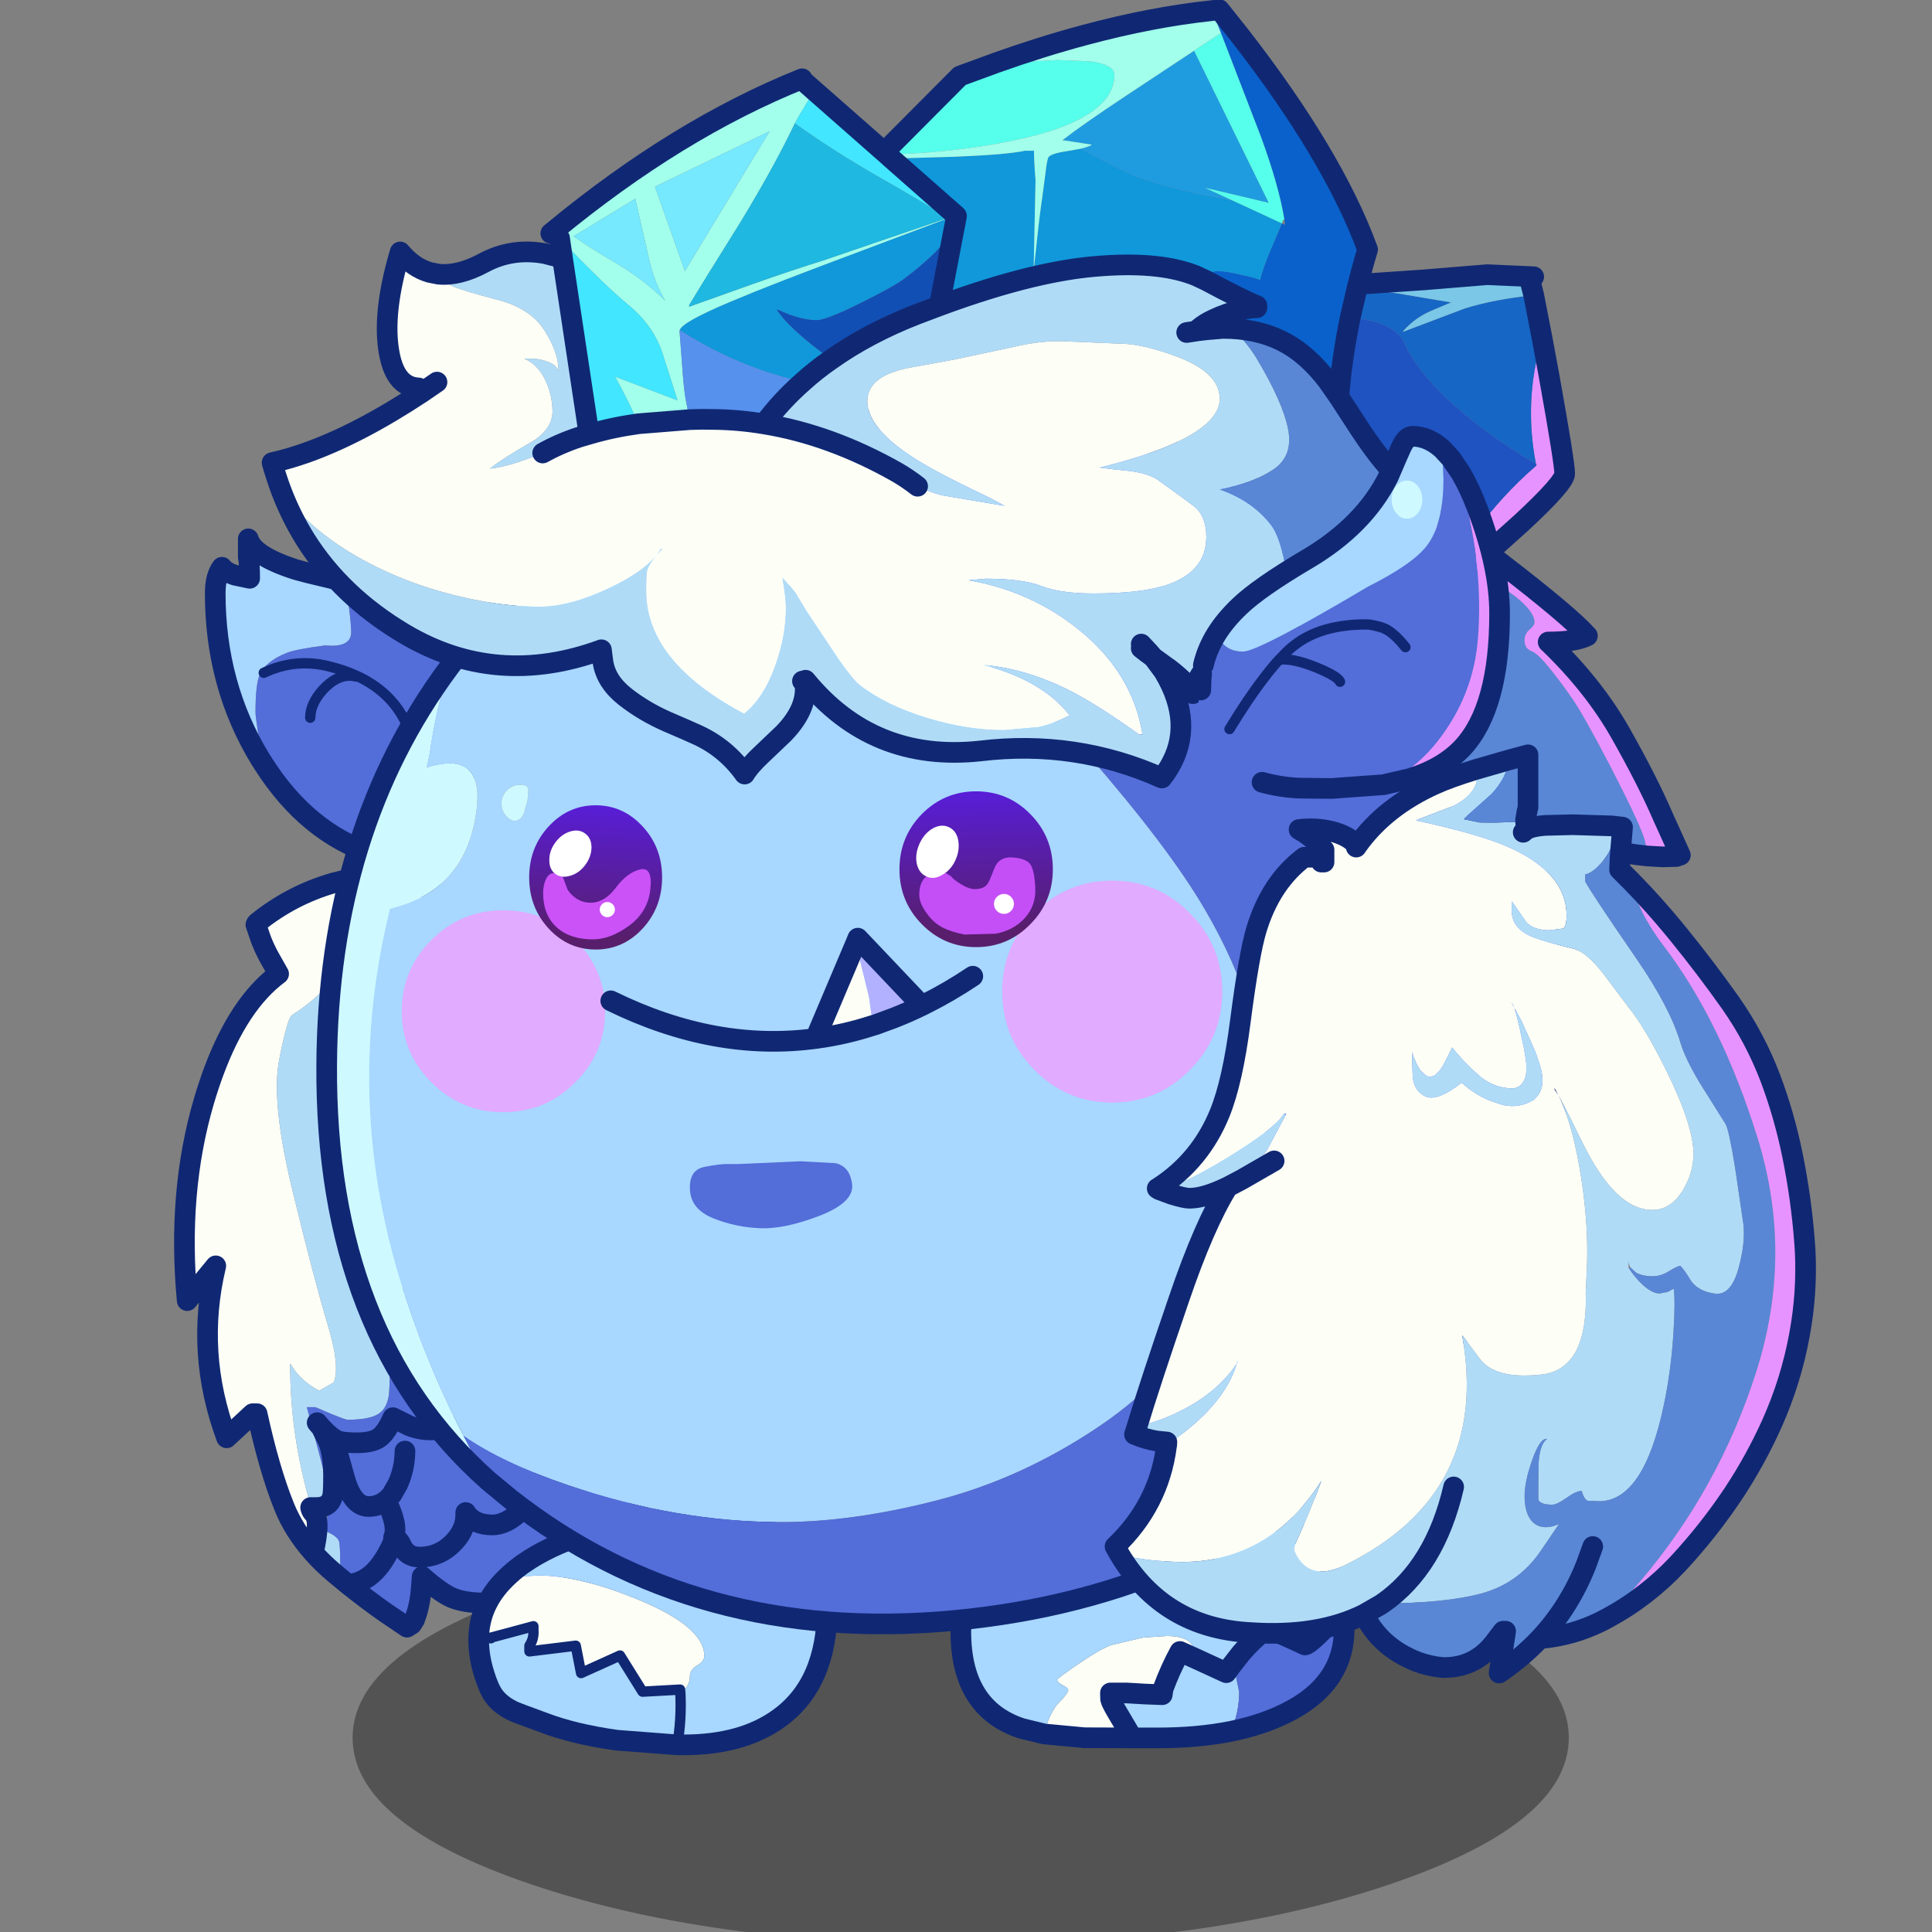 <svg xmlns:ffdec="https://www.free-decompiler.com/flash" xmlns:xlink="http://www.w3.org/1999/xlink" ffdec:objectType="frame" height="90" width="90" xmlns="http://www.w3.org/2000/svg"><rect width="100%" height="100%" fill="#808080" stroke="none"/><use ffdec:characterId="23" height="559.4" transform="matrix(.162 0 0 .162 1.586 -.024)" width="566.7" xlink:href="#a"/><defs><use ffdec:characterId="1" height="34.45" width="101.4" xlink:href="#b" id="l"/><use ffdec:characterId="3" height="226.05" width="139.55" xlink:href="#c" id="m"/><use ffdec:characterId="5" height="72.05" width="107.25" xlink:href="#d" id="n"/><use ffdec:characterId="7" height="76.6" width="117.35" xlink:href="#e" id="o"/><use ffdec:characterId="9" height="97.8" width="109.85" xlink:href="#f" id="p"/><use ffdec:characterId="11" height="357.25" width="366.9" xlink:href="#g" id="q"/><use ffdec:characterId="13" height="252.05" width="415.05" xlink:href="#h" id="r"/><use ffdec:characterId="15" height="108.3" width="92.8" xlink:href="#i" id="s"/><use ffdec:characterId="17" height="126.9" width="238.3" xlink:href="#j" id="t"/><use ffdec:characterId="21" height="272.7" width="206.6" xlink:href="#k" id="u"/><g id="a" transform="translate(-9.8 .15)"><use ffdec:characterId="2" height="34.45" transform="translate(101.4 440.35) scale(3.449)" width="101.4" xlink:href="#l"/><use ffdec:characterId="4" height="226.05" transform="matrix(.99 0 0 .99 50.08 247.08)" width="139.55" xlink:href="#m"/><use ffdec:characterId="6" height="72.05" transform="matrix(.99 0 0 .99 134.68 433.38)" width="107.25" xlink:href="#n"/><use ffdec:characterId="8" height="76.6" transform="matrix(.99 0 0 .99 273.33 426.88)" width="117.35" xlink:href="#o"/><use ffdec:characterId="10" height="97.8" transform="matrix(.99 0 0 .99 58.93 151.98)" width="109.85" xlink:href="#p"/><use ffdec:characterId="12" height="357.25" transform="matrix(.99 0 0 .99 90.98 116.28)" width="366.9" xlink:href="#q"/><use ffdec:characterId="14" height="252.05" transform="matrix(.99 0 0 .99 75.28 -.17)" width="415.05" xlink:href="#r"/><use ffdec:characterId="16" height="108.3" transform="matrix(.99 0 0 .99 342.324 122.48)" width="92.8" xlink:href="#s"/><use ffdec:characterId="20" height="126.9" transform="matrix(.99 0 0 .99 115.55 227.55)" width="238.3" xlink:href="#t"/><use ffdec:characterId="22" height="272.7" transform="matrix(.99 0 0 .99 317.68 214.08)" width="206.6" xlink:href="#u"/></g><g id="c"><path d="M37.4 198.4q-5.6-6.3-8.45-13.4-4.3-10.65-7.85-26.95h-1.3l-7.55 7Q3.05 140.3 9.1 115.1L.8 125.2q-2.95-31.4 4.85-57.95Q7 62.7 8.5 58.65q7.35-19.8 18.85-28.35l-2.8-4.95q-1.35-2.5-2.35-5.1L20.75 16q.1-.35.35-.55 10.05-8.1 22.3-11.6l4.45-1.1q7.05 24.4-16.6 39.5-1.4.95-3.75 13.1-2.4 12.15 3.95 38.2Q37.8 119.6 41.55 132q3.75 12.35 1.8 16.95l-4.2 2.4q-4.3-2.2-7.1-5.85l-1.35-2.05q-.1 21 6.15 41.85h-.2q.1.65.55 1.3l1.35 4.1v.15l-.5.25.5.15v.05q-.15 2.45-.7 5.15l-.45 1.95" fill="#fdfff7" fill-rule="evenodd" transform="translate(3 3)"/><path d="M62.3 1.25q2.9 1 5.7 2.6 1.8 1 3.6 2.3l3 25.05q1.3 10.65 1.3 25.25 0 19.85-7 45.95l-5.1 17.4q-2.6 8.35-2.95 10.45-1 5.95-1.15 13.35-.1 7.65-.35 9.2-.6 3.75-3 5.3-2.65 1.7-9 1.7-.55 0-4.5-1.6l-4.8-2.05h-2.5l3.7 13.95q2.4 8.9 2.4 13.8v.4q-1.2 1-3.25 1h-1.55q-6.25-20.85-6.15-41.85l1.35 2.05q2.8 3.65 7.1 5.85l4.2-2.4q1.95-4.6-1.8-16.95-3.75-12.4-10.1-38.45-6.35-26.05-3.95-38.2 2.35-12.15 3.75-13.1 23.65-15.1 16.6-39.5 6.9-1.45 14.45-1.5M45.4 205.9l-1.75-1.45q-3.5-2.95-6.25-6.05l.45-1.95q.55-2.7.7-5.15l.25.05q5.05 1.65 6 3.5.45.85.45 6.75l.15 4.3" fill="#b0dbf7" fill-rule="evenodd" transform="translate(3 3)"/><path d="M71.6 6.15q7.85 5.55 15.05 15.65Q97 36.35 104.75 58.65q2.75 8 5.15 17 9.05 33.7 11.3 48.2l1.6 11.8 1.7 18.95 1.75 1.1q6.6 4.3 7.2 12.2l.1 3.4q0 26.65-21.4 36.75-10.7 5-24.4 5-6.45 0-10.15-1.6-3.25-1.45-8.55-6.1l-.3 3.8q-.25 3.35-1.2 6.65l-.7 2.05-.85 1.35-1.35.85-6.3-4.25q-5.45-3.85-10.9-8.2l-2.05-1.7-.15-4.3q0-5.9-.45-6.75-.95-1.85-6-3.5l-.2-.55q2.5-1.5 2.85-2.3.2-.45.2-4.2l.25-.2-.25-.2q0-4.9-2.4-13.8l-3.7-13.95h2.5l4.8 2.05q3.95 1.6 4.5 1.6 6.35 0 9-1.7 2.4-1.55 3-5.3.25-1.55.35-9.2.15-7.4 1.15-13.35.35-2.1 2.95-10.45l5.1-17.4q7-26.1 7-45.95 0-14.6-1.3-25.25l-3-25.05M81.7 187q.15 4.5-3.3 8.2-4.15 4.5-10.1 4.5-3.8 0-5.35-3.55-.75-1.7-2.2-2.15 1.45-3.5-2.2-10.75l.7-.6.05-.05.55-.6-.55.6-.05.05-.7.6q3.65 7.25 2.2 10.75 1.45.45 2.2 2.15 1.55 3.55 5.35 3.55 5.95 0 10.1-4.5 3.45-3.7 3.3-8.2h.15q2.35 3.35 7.6 3.35 4.15 0 8.5-4.35 3.8-3.85 4.85-8.15l1.75.9q2.8 1.25 4.55 1.25 7.5 0 11.6-7.35 1.2-2.15 2.05-4.75 1.65-5.05 1.75-10.6v-2.7 2.7q-.1 5.55-1.75 10.6-.85 2.6-2.05 4.75-4.1 7.35-11.6 7.35-1.75 0-4.55-1.25l-1.75-.9q-1.05 4.3-4.85 8.15-4.35 4.35-8.5 4.35-5.25 0-7.6-3.35l-.15-.25v.25m39-33.95-2.2.75q-4.05 1.15-8 .05l-5-1.05q-6.15-1.35-7.45-2.2l-.1.05q-10.5 7-13.9 8.75-6.5 3.35-12.65 3.35-3.2 0-6.2-1.25l-4.65-2.3q-2 4.5-4.1 5.9-2.05 1.4-6.45 1.4-4.35 0-6-.8l-1.9-1.3 1.9 1.3q1.65.8 6 .8 4.4 0 6.45-1.4 2.1-1.4 4.1-5.9l4.65 2.3q3 1.25 6.2 1.25 6.15 0 12.65-3.35 3.4-1.75 13.9-8.75l.1-.05.65-.45-.65.45q1.3.85 7.45 2.2l5 1.05q3.95 1.1 8-.05l2.2-.75m-82.15 7.6 1.2 1.4 2.1 4.2q1.45 3.85 1.45 9.95 0 4.8-.3 5.9-.35 1.25-1.1 2 .75-.75 1.1-2 .3-1.1.3-5.9 0-6.1-1.45-9.95l-2.1-4.2-1.2-1.4m3.15 3.4.4.35-.15-.25-.25-.1-1.95-2 1.95 2m22.35 4.85q-.05 5.1-2.1 9.65l-1.7 2.95 1.7-2.95q2.05-4.55 2.1-9.65m-5.5 14.35Q56.35 185 53.5 185q-4.5 0-6.8-7.65l-1.95-6.9q-1.15-3.75-2.65-6.05 1.5 2.3 2.65 6.05l1.95 6.9Q49 185 53.5 185q2.85 0 5.05-1.75m2.2 10.75q.25 1.25-2.2 5.45-4.5 7.75-11.1 8.15 6.6-.4 11.1-8.15 2.45-4.2 2.2-5.45" fill="#536dd9" fill-rule="evenodd" transform="translate(3 3)"/><path d="m68.95 4.3-3.65-.05q2.9 1 5.7 2.6 1.8 1 3.6 2.3 7.85 5.55 15.05 15.65 10.35 14.55 18.1 36.85 2.75 8 5.15 17 9.05 33.7 11.3 48.2l1.6 11.8 1.7 18.95 1.75 1.1q6.6 4.3 7.2 12.2l.1 3.4q0 26.65-21.4 36.75-10.7 5-24.4 5-6.45 0-10.15-1.6-3.25-1.45-8.55-6.1l-.3 3.8q-.25 3.35-1.2 6.65l-.7 2.05-.85 1.35-1.35.85-6.3-4.25q-5.45-3.85-10.9-8.2l-2.05-1.7-1.75-1.45q-3.5-2.95-6.25-6.05-5.6-6.3-8.45-13.4-4.3-10.65-7.85-26.95h-1.3l-7.55 7q-9.2-24.75-3.15-49.95l-8.3 10.1Q.85 96.8 8.65 70.25q1.35-4.55 2.85-8.6 7.35-19.8 18.85-28.35l-2.8-4.95q-1.35-2.5-2.35-5.1L23.75 19q.1-.35.35-.55 10.05-8.1 22.3-11.6l4.45-1.1q6.9-1.45 14.45-1.5-2.25-.8-4.6-1.25M44.9 187.1q.75-.75 1.1-2 .3-1.1.3-5.9 0-6.1-1.45-9.95l-2.1-4.2-1.2-1.4m3.55 3.75 1.9 1.3q1.65.8 6 .8 4.4 0 6.45-1.4 2.1-1.4 4.1-5.9l4.65 2.3q3 1.25 6.2 1.25 6.15 0 12.65-3.35 3.4-1.75 13.9-8.75l.1-.05.65-.45M84.85 190q2.35 3.35 7.6 3.35 4.15 0 8.5-4.35 3.8-3.85 4.85-8.15l1.75.9q2.8 1.25 4.55 1.25 7.5 0 11.6-7.35 1.2-2.15 2.05-4.75 1.65-5.05 1.75-10.6v-2.7m-26.45-4q1.3.85 7.45 2.2l5 1.05q3.95 1.1 8-.05l2.2-.75M62.85 185l-.55.6-.05.05-.7.6q3.65 7.25 2.2 10.75 1.45.45 2.2 2.15 1.55 3.55 5.35 3.55 5.95 0 10.1-4.5 3.45-3.7 3.3-8.2v-.25l.15.25m-45-1.7h1.55q2.05 0 3.25-1l.25-.2m-.2-20.05.25.1.15.25-.4-.35-1.95-2m2.35 2.35q1.5 2.3 2.65 6.05l1.95 6.9Q52 188 56.5 188q2.85 0 5.05-1.75m1.7-1.75 1.7-2.95q2.05-4.55 2.1-9.65m-25.5 21.8v-.45q0-2.1-1-3.25l-.35-.4q-.45-.65-.55-1.3h.2m1.7 5.4v.6q-.15 2.45-.7 5.15l-.45 1.95m10.05 9.2q6.6-.4 11.1-8.15 2.45-4.2 2.2-5.45" fill="none" stroke="#102873" stroke-linecap="round" stroke-linejoin="round" stroke-width="6"/></g><g id="d"><path d="m7.75 17.8 4.9-.65 4.6-.3q12.1 0 29.15 7.05 19.15 7.9 19.15 16.35 0 1.5-2.1 2.75-2.1 1.2-2.1 3.2 0 2.7-2.75 5.05L58.5 50l-10.9.6-6.55-10.5-11.3 5.1-1.55-7.95-13.45 1.65v-1.65q1.35-2.05 1.15-4.45v-1.2L3.6 34.9l-.4.05h-.3l-.6.05h.6l-1.05.25H0q.1-9.9 7.75-17.45" fill="#fdfff7" fill-rule="evenodd" transform="translate(3 3)"/><path d="M7.75 17.8q2.15-2.15 4.9-4.15l2.4-1.6q7.3-4.55 17.25-7.6 10-3.1 20.4-4.05 16.75-1.7 32.6 3.75 2.4 1.1 4.4 2.5 7.25 5.15 8.6 6.95 2.95 4 2.95 12.5 0 22.2-14.1 32.3-10.6 7.65-27.6 7.65H57.7q1.25-7.4.9-14.8.35 7.4-.9 14.8L40.1 64.7q-12.45-1.75-21.2-5.1l-6.25-2.3-2.2-.85q-3.95-1.8-5.95-4.5-1.55-2.1-2.85-6.35Q0 40.45 0 35.55v-.3h1.85L2.9 35h.4l.25.1.05-.2 12.3-3.3v1.2q.2 2.4-1.15 4.45v1.65l13.45-1.65 1.55 7.95 11.3-5.1 6.55 10.5 10.9-.6.1 1.25q2.75-2.35 2.75-5.05 0-2 2.1-3.2 2.1-1.25 2.1-2.75 0-8.45-19.15-16.35-17.05-7.05-29.15-7.05l-4.6.3-4.9.65" fill="#a8d7ff" fill-rule="evenodd" transform="translate(3 3)"/><path d="M60.7 69.05h1.85q17 0 27.6-7.65 14.1-10.1 14.1-32.3 0-8.5-2.95-12.5-1.35-1.8-8.6-6.95-2-1.4-4.4-2.5Q72.45 1.7 55.7 3.4q-10.4.95-20.4 4.05-9.95 3.05-17.25 7.6l-2.4 1.6q-2.75 2-4.9 4.15Q3.1 28.35 3 38.25v.3q0 4.9 1.65 10.05 1.3 4.25 2.85 6.35 2 2.7 5.95 4.5l2.2.85 6.25 2.3q8.75 3.35 21.2 5.1l17.6 1.35" fill="none" stroke="#102873" stroke-linecap="round" stroke-linejoin="round" stroke-width="6"/><path d="M61.6 54.25q.35 7.4-.9 14.8M6.6 37.9l12.3-3.3v1.2q.2 2.4-1.15 4.45v1.65l13.45-1.65 1.55 7.95 11.3-5.1 6.55 10.5 10.9-.6.1 1.25M5.9 38h-.6l.6-.05h.3l.4-.05-.05.2-.25-.1h-.4l-1.05.25H3M5.9 38v-.05m.3 0 .1.05" fill="none" stroke="#102873" stroke-linecap="round" stroke-linejoin="round" stroke-width="3"/></g><g id="e"><path d="m49.8 70.6-13.9-.05-11.7-1.1q1.1-4.95 3.65-8.4 3.35-3.4 3.35-4.3 0-.7-1.6-1.45-1.6-.8-1.6-1.6 0-.4 6.45-4.8 6.9-4.65 9.6-5.35l8.9-2.1 6.9-.45q4.35 0 6.35 1.55 2 1.6 2.3 5.15l-4.85-2.2q-2.85 5.25-4.9 10.85l-.25 1.7-5.2-.2-5.1-.3h-4.75l.05 1.8q.2.9 1.75 3.55l4.55 7.7" fill="#fdfff7" fill-rule="evenodd" transform="translate(3 3)"/><path d="m111 33.15-2.35 2.55q-7.35 7.9-8.7 7.9l-1.9-.9-4.1-1.85-4.95-2.1q-4.1 3.2-7.55 7.2l-2.3 2.95 1.7 8.35q0 6.05-2.45 11.45-9.6 1.9-21.35 1.9H49.8l-4.55-7.7q-1.55-2.65-1.75-3.55l-.05-1.8h4.75l5.1.3 5.2.2.25-1.7q2.05-5.6 4.9-10.85l4.85 2.2q-.3-3.55-2.3-5.15-2-1.55-6.35-1.55l-6.9.45-8.9 2.1q-2.7.7-9.6 5.35Q28 53.3 28 53.7q0 .8 1.6 1.6 1.6.75 1.6 1.45 0 .9-3.35 4.3-2.55 3.45-3.65 8.4l-6.55-1.6Q0 62.05 0 39.7q0-4.65 3.65-15.35Q6.5 15.9 9.7 11.65 24 0 42.4 0q31.8 0 47.5 6.65 18.7 7.95 21.1 26.5M79.15 48.9l-.75.95-1.3 1.8-8.6-3.95 8.6 3.95 1.3-1.8.75-.95" fill="#a8d7ff" fill-rule="evenodd" transform="translate(3 3)"/><path d="M111 33.15q.35 2.75.35 5.75 0 16.2-17.05 24.55-7 3.45-15.9 5.25 2.45-5.4 2.45-11.45l-1.7-8.35 2.3-2.95q3.45-4 7.55-7.2l4.95 2.1 4.1 1.85 1.9.9q1.35 0 8.7-7.9l2.35-2.55" fill="#536dd9" fill-rule="evenodd" transform="translate(3 3)"/><path d="M81.4 71.7q8.9-1.8 15.9-5.25 17.05-8.35 17.05-24.55 0-3-.35-5.75l-2.35 2.55q-7.35 7.9-8.7 7.9l-1.9-.9-4.1-1.85-4.95-2.1q-4.1 3.2-7.55 7.2l-2.3 2.95-.75.95-1.3 1.8-8.6-3.95-4.85-2.2q-2.85 5.25-4.9 10.85l-.25 1.7-5.2-.2-5.1-.3h-4.75l.05 1.8q.2.9 1.75 3.55l4.55 7.7-13.9-.05-11.7-1.1-6.55-1.6Q3 65.05 3 42.7q0-4.65 3.65-15.35 2.85-8.45 6.05-12.7Q27 3 45.4 3q31.8 0 47.5 6.65 18.7 7.95 21.1 26.5M81.4 71.7q-9.6 1.9-21.35 1.9H52.8" fill="none" stroke="#102873" stroke-linecap="round" stroke-linejoin="round" stroke-width="6"/></g><g id="f"><path d="m37.65 12.45.35 2q1.3 7.45 1.5 12.35.2 4.9-7.55 4.15-8.5 1.1-11.25 2.2-6.1 2.45-7.8 6.35-1.2 2.8-1.2 10.85 0 2.2 2.35 15.1l-.9-1.4Q0 42.55 0 15.8q0-4.95 1.95-7.55 1 1.4 3.8 2.3l4.25.9q0-4.1-.4-6.15V0q1.45 5 13.9 8.95l3.35.9 10.8 2.6" fill="#a8d7ff" fill-rule="evenodd" transform="translate(3 3)"/><path d="M92.55 43.7Q86.35 47.55 82 54.15q-2.3 3.5-5.55 10.25-3 6.25-4.65 8.45-5 6.6-15.1 13.05-7.6 4.8-11.1 5.6-18.95-6.3-31.55-26.05-2.35-12.9-2.35-15.1 0-8.05 1.2-10.85 1.7-3.9 7.8-6.35 2.75-1.1 11.25-2.2 7.75.75 7.55-4.15-.2-4.9-1.5-12.35l-.35-2L43 13.7l2.6.6 10.55 1.95Q64 18.1 71.8 22.5q9.55 5.4 16.85 15.4l3.9 5.8M27.6 51.95q0-4 3.6-8.05 3.8-4.2 8.05-4.2l1.25.2-1.25-.2q-4.25 0-8.05 4.2-3.6 4.05-3.6 8.05M40.5 39.9l1.25.2-1.1-.5-.15.3m-26.4-1q9.25-4.35 19-1.85 4.1 1 7.55 2.55-3.45-1.55-7.55-2.55-9.75-2.5-19 1.85m27.65 1.2Q59.2 48.55 58.7 71.2q.5-22.65-16.95-31.1" fill="#536dd9" fill-rule="evenodd" transform="translate(3 3)"/><path d="m95.55 46.7-3.9-5.8q-7.3-10-16.85-15.4-7.8-4.4-15.65-6.25L48.6 17.3l-2.6-.6-5.35-1.25-10.8-2.6-3.35-.9Q14.05 8 12.6 3v5.3q.4 2.05.4 6.15l-4.25-.9q-2.8-.9-3.8-2.3Q3 13.85 3 18.8q0 26.75 13.15 48.25l.9 1.4Q29.65 88.2 48.6 94.5l.95.3m46-48.1 4.2 7.05" fill="none" stroke="#102873" stroke-linecap="round" stroke-linejoin="round" stroke-width="6"/><path d="M48.6 94.5q3.5-.8 11.1-5.6 10.1-6.45 15.1-13.05 1.65-2.2 4.65-8.45Q82.7 60.65 85 57.15q4.35-6.6 10.55-10.45 5.65-3.55 12.8-4.8m-64.85 1-1.25-.2q-4.25 0-8.05 4.2-3.6 4.05-3.6 8.05M43.5 42.9l1.25.2-1.1-.5q-3.45-1.55-7.55-2.55-9.75-2.5-19 1.85m30.3 52.75 1.2-.15m13.1-20.3q.5-22.65-16.95-31.1" fill="none" stroke="#102873" stroke-linecap="round" stroke-linejoin="round" stroke-width="3"/></g><g id="g"><path d="M35.7 73.2q8.1-10.9 18.05-20.7 21.5-21.15 46.55-33.8 26.6 3.7 71.4 37.4 16.7 12.55 33.3 27.35 12.6 11.25 16 15.15 23.5 27 34 44.95 17.65 30 17.65 58.85 0 29.2-13 52.85-13 23.6-35.35 38.65-22.35 15.05-46.9 21.4-24.6 6.35-45.45 6.35-30.2 0-61.8-10.7-19.25-6.55-30.4-14.35-11.2-21.6-18.5-45.5Q5 197.7 18.4 143.5q20.35-4.85 24.5-24.9 4.5-21.85-13.8-16.15l.8-3.9q1.85-13.15 5.8-25.35m16.65 43.6q1.6 1.6 3 1.05t2.05-2.35l.95-3.5.25-3.1q-.15-1.4-2.4-1.4t-3.85 1.6q-1.6 1.6-1.6 3.85t1.6 3.85" fill="#a8d7ff" fill-rule="evenodd" transform="translate(3 3)"/><path d="M47 309.7Q-.5 267.55 0 188.85q.4-68.2 35.7-115.65-3.95 12.2-5.8 25.35l-.8 3.9q18.3-5.7 13.8 16.15-4.15 20.05-24.5 24.9Q5 197.7 21.25 251.1q7.3 23.9 18.5 45.5 3.4 6.65 7.25 13.1m5.35-192.9q-1.6-1.6-1.6-3.85t1.6-3.85q1.6-1.6 3.85-1.6t2.4 1.4l-.25 3.1-.95 3.5q-.65 1.8-2.05 2.35t-3-1.05" fill="#cef9ff" fill-rule="evenodd" transform="translate(3 3)"/><path d="M100.3 18.7Q137.45 0 182.4 0 257.75 0 311 52.5q53.3 52.5 49.65 121.9-3.7 69.35-53.65 119.1-50 49.75-124.9 56.75-74.9 6.95-128.75-35.3L47 309.7q-3.85-6.45-7.25-13.1 11.15 7.8 30.4 14.35 31.6 10.7 61.8 10.7 20.85 0 45.45-6.35 24.55-6.35 46.9-21.4 22.35-15.05 35.35-38.65 13-23.65 13-52.85 0-28.85-17.65-58.85-10.5-17.95-34-44.95-3.4-3.9-16-15.15-16.6-14.8-33.3-27.35-44.8-33.7-71.4-37.4" fill="#536dd9" fill-rule="evenodd" transform="translate(3 3)"/><path d="M38.7 76.2q8.1-10.9 18.05-20.7 21.5-21.15 46.55-33.8Q140.45 3 185.4 3 260.75 3 314 55.5q53.3 52.5 49.65 121.9-3.7 69.35-53.65 119.1-50 49.75-124.9 56.75-74.9 6.95-128.75-35.3L50 312.7Q2.5 270.55 3 191.85q.4-68.2 35.7-115.65z" fill="none" stroke="#102873" stroke-linecap="round" stroke-linejoin="round" stroke-width="6"/></g><g id="h"><path d="M2.75 139.95q-1.55-4.1-2.75-8.4 4.7-1.05 9.7-2.8 15.45-5.45 33.75-17.55l-.9-1.35q-7.2-.3-8.75-11.5-1.6-11.25 3.4-28 3.8 4.6 8.6 5.95l2.55.5q2.05 2.65 4.3 3.6 3.25 1.35 12.85 3.85t13.65 8.95q4 6.4 4 11.15v.75l-.2-.6q-.6-1.35-2.7-2.2-2.4-.95-4.9-.95H73.2q3.7 1.45 5.95 5.8 2.2 4.35 2.3 9.3.1 4.9-5.2 8.55-10.3 5.95-12.95 8.3 5.9-.65 15.3-4.55l1.8-.8 8.75-3.8 2.9-.85q6.75-2 14.35-3.05l14.9-1.2q3.55-.15 7.25-.05 7.15.1 14.35 1.3 19.4 3.15 38.7 14.1 2.6 2.3 5.9 4 3.1 1.55 6.85 2.6l18.35 3.1q-1.7-1.15-9.35-4.8-8.55-4.15-13.3-6.9-17.15-9.9-17.15-18.7 0-7.6 13-9.85l12.3-2.25 17.6-3.75q8.55-2.05 16.6-1.45l14.15.6q6.1.05 15.7 3.55 13 4.7 13 12.45 0 7.95-17.3 14.65-5.45 2.1-12.75 4.1l-4.8 1.25 4.55.55 3.4.35q6.2.65 9.2 2.85 10.35 7.45 10.9 8.05 2.9 2.9 2.9 8.35 0 9.95-11.25 13.85-7.5 2.55-21.55 2.55-9.55 0-15.05-2.15-5.55-2.15-16.3-2.15l-4.85.45 4.55.95q15.4 3.7 27.45 13.45 15.55 12.55 18.45 30.3l-.9.15q-12.1-8.6-19.25-12.3-13.15-6.85-26.05-7.95 17.25 4.55 25.05 14.65-4.65 2.45-9 3.4l-10.05.9q-10.7 0-22.2-3.5-11.9-3.6-19.55-9.45-1.9-1.4-6.15-7.4l-6-9-3.4-5.1-2.65-4.4q-.7-1.4-3.2-4.05l-1.2-1.35.3 1.95q.7 4.45.7 6.65 0 8.35-3.05 16.8-3.4 9.55-9.1 14.1-28.45-15.1-28.45-35.65 0-5.15.35-6.2.5-1.55 2.3-3.75-4.1 4.7-13.4 9.1-11.4 5.4-20.15 5.4-9.85 0-21.6-2.6-13.75-3.05-25.5-8.8-18.15-8.85-27.9-22.05m40.7-28.75q2.2-1.5 4.45-3.05-2.25 1.55-4.45 3.05m68.3 47.15 1.65-1.8h-.45l-1.2 1.8" fill="#fdfff7" fill-rule="evenodd" transform="translate(3 3)"/><path d="m296.45 181.6-4.4-.35-5.55.6q-5.25 1.2-10.1 4.6-7.3 5.1-8.85 11.8v.05l-.1.35-.3-.5-.3-.1q-.55-2.15-6.4-6.7l-.6-.4-3.85-2.8 3 4.05q1.2 2 2.2 4.15 6.7 14.65-2.75 26.8-25-11.2-52.8-7.85-31.15 3.35-50.7-20.55l-.3.25q1.35 7.55-6.05 15.2l-6.25 5.95q-3.65 3.4-5.1 5.85-5.35-7.5-13.55-11.3-2.15-1-8.9-3.9-6.75-2.95-12.3-7.3-5.55-4.4-6.4-10.1l-.45-3.5q-30.5 11.2-57.15-4.6-18.4-10.9-28.8-27.4-4.1-6.55-6.95-13.95 9.75 13.2 27.9 22.05 11.75 5.75 25.5 8.8 11.75 2.6 21.6 2.6 8.75 0 20.15-5.4 9.3-4.4 13.4-9.1-1.8 2.2-2.3 3.75-.35 1.05-.35 6.2 0 20.55 28.45 35.65 5.7-4.55 9.1-14.1 3.05-8.45 3.05-16.8 0-2.2-.7-6.65l-.3-1.95 1.2 1.35q2.5 2.65 3.2 4.05l2.65 4.4 3.4 5.1 6 9q4.25 6 6.15 7.4 7.65 5.85 19.55 9.45 11.5 3.5 22.2 3.5l10.05-.9q4.35-.95 9-3.4-7.8-10.1-25.05-14.65 12.9 1.1 26.05 7.95 7.15 3.7 19.25 12.3h.9v-.15q-2.9-17.75-18.45-30.3-12.05-9.75-27.45-13.45l-4.55-.95 4.85-.45q10.75 0 16.3 2.15 5.5 2.15 15.05 2.15 14.05 0 21.55-2.55 11.25-3.9 11.25-13.85 0-5.45-2.9-8.35-.55-.6-10.9-8.05-3-2.2-9.2-2.85l-3.4-.35-4.55-.55 4.8-1.25q7.3-2 12.75-4.1 17.3-6.7 17.3-14.65 0-7.75-13-12.45-9.6-3.5-15.7-3.55l-14.15-.6q-8.05-.6-16.6 1.45l-17.6 3.75-12.3 2.25q-13 2.25-13 9.85 0 8.8 17.15 18.7 4.75 2.75 13.3 6.9 7.65 3.65 9.35 4.8l-18.35-3.1q-3.75-1.05-6.85-2.6-2.9-2.25-5.9-4-19.3-10.95-38.7-14.1 4.85-6.55 11.2-12.15 3.8-3.45 8.2-6.5 10.7-7.6 24.75-13.1L193.8 86q14.75-5.45 27.1-8.4h.25v-.05q9.7-2.3 17.95-3 17.7-1.55 28.3 2.35l.1.45.7-.15 3 1.4q10.95 5.85 14.85 7.35v.6q-3.75.1-8.7 1.8-2.15.75-3.9 1.6 1.7.6 3.35 1.6l1.6 1.05-2.25-.05-4.7.4-2.1.25h-.1l-3.6.55 3.6-.55h.1l2.1-.25 4.7-.4 2.25.05q4.2 3.1 7.6 8.75 7.55 12.6 9.1 20.45 1.55 7.8-4.3 11.75-5.9 3.95-15.55 5.8 9.45 3.25 14.9 10.3 4.85 6.25 6.3 31.95M48.35 76.8q5.85.6 13.05-3.25 8.3-4.5 17.95-2.7l5 1.3 7.65 50.8-2.85 1.2q-5.6 1.85-10.55 4.6-9.4 3.9-15.3 4.55 2.65-2.35 12.95-8.3 5.3-3.65 5.2-8.55-.1-4.95-2.3-9.3-2.25-4.35-5.95-5.8h2.15q2.5 0 4.9.95 2.1.85 2.7 2.2l.2.6v-.75q0-4.75-4-11.15-4.05-6.45-13.65-8.95-9.6-2.5-12.85-3.85-2.25-.95-4.3-3.6m220.9 15.75q1.65-1.4 4.2-2.6-2.55 1.2-4.2 2.6m-14.65 94-.35.3.1.05 1.65 1.25-1.4-1.6-2.15-2.3 2.15 2.3m-.35.3-1.8-1.4 1.8 1.4M154.05 195h.6-.6" fill="#b0dbf7" fill-rule="evenodd" transform="translate(3 3)"/><path d="m309.85 112.45 5.9 9.05q5.75 8.8 10.5 13.55l4.05 3.85q3.05 10.15 14.5 19.65l3.15 2.45q4.65 3.5 12.9 9.2 5.85 4.6 5.85 7.75 0 .85-1.5 2.15-1.5 1.25-1.4 3.35.1 2.1 2 2.85 1.85.7 5.15 4.8 3.3 4.05 6.65 8.9 3.35 4.8 11.2 19.9 7.8 15.1 9.6 20.3.85 2.45 1.05 5.6-10.3-1.05-34.15-6-29.05-6.05-33.05-8.15l3.65-1.8q2.2-1.05 2.35-2.4-7.9-2.4-16.4-12.65-2.45-2.9-12.4-17.35.35 0 .5-.2l.1-.4q1.3-.65 6.9-2.55l7.5-2.85-.5-.3-.1-.3q-10.55-4.5-14.55-5.9-7.3-2.6-12.85-3.35-1.45-25.7-6.3-31.95-5.45-7.05-14.9-10.3 9.65-1.85 15.55-5.8 5.85-3.95 4.3-11.75-1.55-7.85-9.1-20.45-3.4-5.65-7.6-8.75 9.25.4 16.2 4.3 6.3 3.5 11.9 10.75l3.35 4.8" fill="#5987d6" fill-rule="evenodd" transform="translate(3 3)"/><path d="M367.1 131.9q-3.6-18.65 1.8-36.4l2.05 11.05q4.5 25.1 4.5 28.2 0 2.6-12.5 14.2l-9.8 8.8-5.15-4 5.15 4 3.85 3q19.9 15.3 25.05 21.1-3.55 1.8-11.4 1.8 13.15 12.6 21 26.45T404 234.4l5.05 11.15-1.2.4-4 .1-4.4-.25q-.2-3.15-1.05-5.6-1.8-5.2-9.6-20.3-7.85-15.1-11.2-19.9-3.35-4.85-6.65-8.9-3.3-4.1-5.15-4.8-1.9-.75-2-2.85-.1-2.1 1.4-3.35 1.5-1.3 1.5-2.15 0-3.15-5.85-7.75-8.25-5.7-12.9-9.2l-3.15-2.45q-11.45-9.5-14.5-19.65 6.75 6.15 17.7 14.85 7.1-10.2 16.25-18.7l2.95-2.65.2-.35-.3-.15" fill="#e793ff" fill-rule="evenodd" transform="translate(3 3)"/><path d="m342.1 84.95.05.2q-5.6 2.3-7.25 3.15-3.9 2.1-6.55 5.3l18.1-6.85q8.5-2.65 20-3.85l2.45 12.6q-5.4 17.75-1.8 36.4-14.1-8.25-24.15-17.35-10.35-9.4-14.05-17.65-2.85-6.35-15.75-7.45l2.25-9.7h.2q1.75 1.05 2.85 1.35l4.45.75 4.1.55 15.1 2.55" fill="#1666c5" fill-rule="evenodd" transform="translate(3 3)"/><path d="M313.15 89.45q12.9 1.1 15.75 7.45 3.7 8.25 14.05 17.65 10.05 9.1 24.15 17.35l.1.5-2.95 2.65q-9.15 8.5-16.25 18.7-10.95-8.7-17.7-14.85l-4.05-3.85q-4.75-4.75-10.5-13.55l-5.9-9.05q.8-10.85 3.3-23" fill="#1e53c1" fill-rule="evenodd" transform="translate(3 3)"/><path d="M342.1 84.95 327 82.4l-4.1-.55-4.45-.75q-1.1-.3-2.85-1.35l19.05-1.3 18.3-1.5 13.5.6q-.6 0-1.2.6l1.2 4.75q-11.5 1.2-20 3.85l-18.1 6.85q2.65-3.2 6.55-5.3 1.65-.85 7.25-3.15l.4-.2h-.45" fill="#7ac7e7" fill-rule="evenodd" transform="translate(3 3)"/><path d="m315.4 79.75-2.25 9.7q-2.5 12.15-3.3 23l-3.35-4.8q-5.6-7.25-11.9-10.75-6.95-3.9-16.2-4.3l-1.6-1.05q-1.65-1-3.35-1.6 1.75-.85 3.9-1.6 4.95-1.7 8.7-1.8v-.6q-3.9-1.5-14.85-7.35l-3-1.4q4.75-1.3 6.65-1.3 2 0 6.8 1.1 4.65 1 5.3 1.5.85-3.45 2.95-8.45l3.4-8 .95.45-.25-1.7q-1.6-9.75-6.8-23.95l-11.6-30.1-2.6-6.5 2.15-.25 3.7 4.65 2.15 2.7q27.1 34.8 37.2 62.3-1.55 5.1-2.75 10l-.05.1" fill="#0a61cb" fill-rule="evenodd" transform="translate(3 3)"/><path d="m293.3 62.05-3.4 8q-2.1 5-2.95 8.45-.65-.5-5.3-1.5-4.8-1.1-6.8-1.1-1.9 0-6.65 1.3l-.55-.2-.25-.1q-10.6-3.9-28.3-2.35-8.25.7-17.95 3l.05-1.95-.3 2q-12.35 2.95-27.1 8.4l4.1-21.4-5.15 5.7q-3.7 3.7-9.05 7.75-3.2 2.4-12.6 7.05-10.15 5.05-12.85 5.05-4.85 0-11.25-3h-.4q2.55 4 9.85 9.9l5.85 4.6q-4.4 3.05-8.2 6.5l-1.75-.45q-18.2-4.45-33.95-14.65.6-2.25 14.15-8l8-3.3q7.7-3.1 19.9-7.7l35.9-13.5h.05l2.05 1.25.35-1.9-.2-.2-18.85-16.6h2.05l1.4.05 1.2-.05 13.8-.4q15.15-.6 20.5-1.75h2.6q0 3 .45 8.6l-.3 14.15-.25 11.9.7-6.1q.95-9.35 1.8-14.95l1.05-7.95q.25-2.3.65-3.55t5.9-2.05l3.4-.6 2.55 1.3q11.55 6.05 13.95 6.85 10.4 3.55 19.15 5.2l8.7 1.7 14.25 6.6m-95.4 2.55 1.65-2.1-1.1-.7-.55 2.8" fill="#1098db" fill-rule="evenodd" transform="translate(3 3)"/><path d="m267.8 11.9 21.7 44.2-18.55-4.4 8.1 3.75-8.7-1.7q-8.75-1.65-19.15-5.2-2.4-.8-13.95-6.85l-2.55-1.3q2.55-.6 3.45-1.2l-8.05-1.25-.35-.2q5.8-4.5 18.4-12.85l19.65-13" fill="#1f9ce0" fill-rule="evenodd" transform="translate(3 3)"/><path d="m275.6 6.75 11.6 30.1q5.2 14.2 6.8 23.95l-.2.2q-.3.3-.35.8l-.15.25-14.25-6.6-8.1-3.75 18.55 4.4-21.7-44.2q.45-.35 7.8-5.15m-65.4 8.85 17.95-1 9.6.4q6.9.95 6.9 3.9 0 10.45-19.1 16.5-6.2 1.9-14.4 3.4-9.7 1.8-21.2 2.7l-2.3.15-8.95.5-.9-.8 22-22.1 9.7-3.55.7-.1" fill="#56ffec" fill-rule="evenodd" transform="translate(3 3)"/><path d="m83.5 66.35-.45-.5-.75-.75-.6-.75q36.1-29.8 72.25-44.3l.2.5 3.35 2.95q-5 8.05-5.65 9.5-5.75 12.1-15.55 28.3-11.75 18.8-15.15 24.5v.45q4.4-1.6 18.65-6.65 11.9-4.2 20.2-6.75l36.3-12.4.05.1-35.9 13.5q-12.2 4.6-19.9 7.7l-8 3.3q-13.55 5.75-14.15 8l-.05.3.9 11.9q.3 4.15.85 7.8l1.2 6-14.9 1.2-1.15-2.55q-2.6-5.7-5.65-11.15l18.15 6.9-4.35-13.65q-2.6-8-9.9-14.05-6.75-5.55-18.85-18.15l-1.15-1.25M273 .25l2.6 6.5q-7.35 4.8-7.8 5.15l-19.65 13q-12.6 8.35-18.4 12.85l-.25.15.6.05 8.05 1.25q-.9.6-3.45 1.2l-3.4.6q-5.5.8-5.9 2.05-.4 1.25-.65 3.55l-1.05 7.95q-.85 5.6-1.8 14.95l-.7 6.1.25-11.9.3-14.15q-.45-5.6-.45-8.6h-2.6q-5.35 1.15-20.5 1.75l-13.8.4-1.2.05-1.4-.05h-2.05l-.3-.3-.75-.65 8.95-.5 2.3-.15q11.5-.9 21.2-2.7 8.2-1.5 14.4-3.4 19.1-6.05 19.1-16.5 0-2.95-6.9-3.9l-9.6-.4-17.95 1-.05-.15Q223.5 10.7 236 7.35q19.55-5.25 37-7.1M105.5 54.9 87.55 65.8q5.5 3.8 11.35 7.2 7.65 4.4 14 10.25l1.3 1.3q-3.1-5.3-4.55-11.45l-3.95-17.3-.2-.9m14.4 21 24.6-40.6-33.3 16.1 8.7 24.5" fill="#a1ffec" fill-rule="evenodd" transform="translate(3 3)"/><path d="m84.35 72.15-.6-4 .9-.55q12.1 12.6 18.85 18.15 7.3 6.05 9.9 14.05l4.35 13.65-18.15-6.9q3.05 5.45 5.65 11.15-4.95 1.75-13.25 5.25l-7.65-50.8m93.45-30.8.9.8h-.9l-.95.05h-.3l2.9.6.3.3 18.85 16.6-2.25.75h-.05Q187.5 55 177.65 49.4 163 41.05 151.85 33q.65-1.45 5.65-9.5l20.3 17.85" fill="#42e6ff" fill-rule="evenodd" transform="translate(3 3)"/><path d="M151.85 33q11.15 8.05 25.8 16.4 9.85 5.6 18.65 11.05L160 72.85q-8.3 2.55-20.2 6.75-14.25 5.05-18.65 6.65v-.45q3.4-5.7 15.15-24.5 9.8-16.2 15.55-28.3" fill="#1fb8e0" fill-rule="evenodd" transform="translate(3 3)"/><path d="m193.8 86-6.75 2.55q-14.05 5.5-24.75 13.1l-5.85-4.6q-7.3-5.9-9.85-9.9h.4q6.4 3 11.25 3 2.7 0 12.85-5.05 9.4-4.65 12.6-7.05 5.35-4.05 9.05-7.75l5.15-5.7-4.1 21.4" fill="#124fb4" fill-rule="evenodd" transform="translate(3 3)"/><path d="m105.5 54.9.2.9 3.95 17.3q1.45 6.15 4.55 11.45l-1.3-1.3q-6.35-5.85-14-10.25-5.85-3.4-11.35-7.2l17.95-10.9m14.4 21-8.7-24.5 33.3-16.1-24.6 40.6" fill="#76e9ff" fill-rule="evenodd" transform="translate(3 3)"/><path d="M154.1 108.15q-6.35 5.6-11.2 12.15-7.2-1.2-14.35-1.3-3.7-.1-7.25.05l-1.2-6q-.55-3.65-.85-7.8l-.9-11.9.05-.3q15.75 10.2 33.95 14.65l1.75.45" fill="#5691ee" fill-rule="evenodd" transform="translate(3 3)"/><path d="M318.6 82.75h-.2l-2.25 9.7q-2.5 12.15-3.3 23l5.9 9.05q5.75 8.8 10.5 13.55l4.05 3.85q6.75 6.15 17.7 14.85l5.15 4 9.8-8.8q12.5-11.6 12.5-14.2 0-3.1-4.5-28.2L371.9 98.5l-2.45-12.6-1.2-4.75q.6-.6 1.2-.6l-13.5-.6-18.3 1.5-19.05 1.3m83.85 166.05 4.4.25 4-.1 1.2-.4L407 237.4q-4.5-10.45-12.35-24.3-7.85-13.85-21-26.45 7.85 0 11.4-1.8-5.15-5.8-25.05-21.1l-3.85-3m46.3 88.05q-10.3-1.05-34.15-6-29.05-6.05-33.05-8.15l3.65-1.8q2.2-1.05 2.35-2.4-7.9-2.4-16.4-12.65-2.45-2.9-12.4-17.35.35 0 .5-.2l.1-.4q1.3-.65 6.9-2.55l7.5-2.85-.5-.3-.1-.3q-10.55-4.5-14.55-5.9-7.3-2.6-12.85-3.35l-4.4-.35-5.55.6q-5.25 1.2-10.1 4.6-7.3 5.1-8.85 11.8v.05l-.1.35-.3-.5-.3-.1q-.55-2.15-6.4-6.7l-.6-.4-3.85-2.8 3 4.05q1.2 2 2.2 4.15 6.7 14.65-2.75 26.8-25-11.2-52.8-7.85-31.15 3.35-50.7-20.55m-.3.25q1.35 7.55-6.05 15.2l-6.25 5.95q-3.65 3.4-5.1 5.85-5.35-7.5-13.55-11.3-2.15-1-8.9-3.9-6.75-2.95-12.3-7.3-5.55-4.4-6.4-10.1l-.45-3.5q-30.5 11.2-57.15-4.6-18.4-10.9-28.8-27.4-4.1-6.55-6.95-13.95-1.55-4.1-2.75-8.4 4.7-1.05 9.7-2.8 15.45-5.45 33.75-17.55 2.2-1.5 4.45-3.05m-5.35 1.7q-7.2-.3-8.75-11.5-1.6-11.25 3.4-28 3.8 4.6 8.6 5.95l2.55.5q5.85.6 13.05-3.25 8.3-4.5 17.95-2.7l5 1.3-.6-4-.25-1.8-.45-.5m-1.35-1.5-.75.6M276 3.25l2.15-.25 3.7 4.65 2.15 2.7q27.1 34.8 37.2 62.3-1.55 5.1-2.75 10l-.05.1m-47.2-2.55 3 1.4q10.95 5.85 14.85 7.35v.6q-3.75.1-8.7 1.8-2.15.75-3.9 1.6-2.55 1.2-4.2 2.6m9.15.05q9.25.4 16.2 4.3 6.3 3.5 11.9 10.75l3.35 4.8M270.4 79.9l.25.1.55.2m-.8-.3q-10.6-3.9-28.3-2.35-8.25.7-17.95 3l-.25.05q-12.35 2.95-27.1 8.4l-6.75 2.55q-14.05 5.5-24.75 13.1-4.4 3.05-8.2 6.5-6.35 5.6-11.2 12.15 19.4 3.15 38.7 14.1 3 1.75 5.9 4m78.15-44.65 3.6-.55h.1l2.1-.25 4.7-.4 2.25.05m-68.9-76.9-9.7 3.55-22 22.1.9.8.75.65.3.3 18.85 16.6.2.2-.35 1.9-.55 2.8-4.1 21.4m15.7-70.3q.3-.15.65-.25 13.35-4.75 25.85-8.1 19.55-5.25 37-7.1m-18.75 186.6.1.05 1.65 1.25-1.4-1.6-2.15-2.3m0 1.2 1.8 1.4m-100.1-166.3 3.35 2.95 20.3 17.85m-23.85-21.3q-36.15 14.5-72.25 44.3m24.7 55.9 14.9-1.2q3.55-.15 7.25-.05 7.15.1 14.35 1.3m-64.3 8.45q4.95-2.75 10.55-4.6l2.9-.85-.05-.35-7.65-50.8m7.7 51.15q6.75-2 14.35-3.05M157.65 198h-.6" fill="none" stroke="#102873" stroke-linecap="round" stroke-linejoin="round" stroke-width="6"/><path d="m83.05 65.85-.75-.75" fill="none" stroke="#102873" stroke-linecap="round" stroke-linejoin="round" transform="translate(3 3)"/></g><g id="i"><path d="M5.2 57.45Q5.8 58.9 6.8 60q2.25 2.55 6 2.55 3.35 0 19.4-9.05 8.15-4.55 16.95-9.8Q62.2 37.15 66.3 31.8q4.85-6.35 4.85-19.3l-.35-8.8 2.5 2.7 2.9 4.3 2.95 15.5q3.2 15.9 2.05 32.1Q80 75.2 69.4 88.65q-3.5 4.45-7.9 7.8-2.75 2.1-5.85 3.75l-1.9 1-15.05 1.1-9.75-.1q-5.4-.3-10.5-1.7l-.35.85q-4.6-1.45-7.65-3.2-3.1-1.8-5.3-4.2Q0 88.25 0 79.05l.1-5.55.5-3.15h.15l.15-1.2.5-2.65q1.1-4.7 3.8-9.05M.65 73.7l.1-3.35-.1 3.35m24-8.9-.55-.6-.7.7 1.25-.1q3.8 0 9.8 2.45 4.25 1.75 5.85 3.1.6.5.8.95-.2-.45-.8-.95-1.6-1.35-5.85-3.1-6-2.45-9.8-2.45m-.55-.6q2-2.2 3.8-3.55 7.7-6 20.85-6 1.5 0 4.5.9t6.85 5.7q-3.85-4.8-6.85-5.7-3-.9-4.5-.9-13.15 0-20.85 6-1.8 1.35-3.8 3.55m-.7.7q-2.15 2.35-4.5 5.45-4.55 5.9-9.9 14.7 5.35-8.8 9.9-14.7 2.35-3.1 4.5-5.45" fill="#536dd9" fill-rule="evenodd" transform="translate(2.35 3)"/><path d="m70.8 3.7.35 8.8q0 12.95-4.85 19.3-4.1 5.35-17.15 11.9-8.8 5.25-16.95 9.8-16.05 9.05-19.4 9.05-3.75 0-6-2.55-1-1.1-1.6-2.55 2.6-4.15 6.7-8.05 5.75-5.5 19.65-13.7Q48.1 25.95 55.2 11.65l2.25-5.25 1.4-3.15Q60.35 0 62.15 0q4.55 0 8.65 3.7" fill="#a8d7ff" fill-rule="evenodd" transform="translate(2.35 3)"/><path d="m53.75 101.2 1.9-1q3.1-1.65 5.85-3.75 4.4-3.35 7.9-7.8Q80 75.2 81.2 58.3q1.15-16.2-2.05-32.1L76.2 10.7q2.5 4.25 4.75 10.15 6.5 17.1 6.5 30.6 0 27.4-10.7 38.95-5.6 6-15.25 9l-7.75 1.8" fill="#e793ff" fill-rule="evenodd" transform="translate(2.35 3)"/><path d="m26.45 67.2-.7.7 1.25-.1q3.8 0 9.8 2.45 4.25 1.75 5.85 3.1.6.5.8.95m-32.1 13.75q5.35-8.8 9.9-14.7 2.35-3.1 4.5-5.45m36.7-3.65q-3.85-4.8-6.85-5.7-3-.9-4.5-.9-13.15 0-20.85 6-1.8 1.35-3.8 3.55" fill="none" stroke="#102873" stroke-linecap="round" stroke-linejoin="round" stroke-width="3"/><path d="M7.55 60.45q-2.7 4.35-3.8 9.05m-.5 2.65-.15 1.2L3 76.7m17.8 26.8q5.1 1.4 10.5 1.7l9.75.1 15.05-1.1 7.75-1.8q9.65-3 15.25-9 10.7-11.55 10.7-38.95 0-13.5-6.5-30.6-2.25-5.9-4.75-10.15l-2.9-4.3-2.5-2.7Q69.05 3 64.5 3q-1.8 0-3.3 3.25L59.8 9.4l-2.25 5.25q-7.1 14.3-23.65 24.05Q20 46.9 14.25 52.4q-4.1 3.9-6.7 8.05" fill="none" stroke="#102873" stroke-linecap="round" stroke-linejoin="round" stroke-width="6"/><path d="M63.7 22.3q-1.3 1.65-3.15 1.65-1.85 0-3.15-1.65-1.3-1.6-1.3-3.9t1.3-3.95q1.3-1.6 3.15-1.6 1.85 0 3.15 1.6Q65 16.1 65 18.4q0 2.3-1.3 3.9" fill="#cef9ff" fill-rule="evenodd" transform="translate(2.35 3)"/></g><g id="j"><path d="M130.8 114.2q.55 5.2-9.5 9.1-10.05 3.85-17.1 3.6-7.1-.25-13.65-2.85-6.6-2.65-6.85-8.35-.3-5.7 4.15-6.6 4.45-.9 6.95-.85h3l3.55-.15 14.45-.65 10.15.55q4.25.95 4.85 6.2" fill="#536dd9" fill-rule="evenodd"/><path d="M174.4 58.15q0-13.35 9.35-22.75 9.35-9.45 22.6-9.45 13.25 0 22.55 9.45 9.4 9.4 9.4 22.75t-9.4 22.75q-9.3 9.5-22.55 9.5t-22.6-9.5q-9.35-9.4-9.35-22.75M0 63.85q0-12.15 8.65-20.7 8.6-8.6 20.85-8.6 12.25 0 20.85 8.6 8.7 8.55 8.7 20.7 0 12.15-8.7 20.7-8.6 8.65-20.85 8.65-12.25 0-20.85-8.65Q0 76 0 63.85" fill="#e1abff" fill-rule="evenodd"/><path d="M69.95 10.2Q75.6 16.3 75.6 25q0 8.7-5.65 14.85-5.65 6.1-13.65 6.1t-13.65-6.1Q37 33.7 37 25t5.65-14.8Q48.3 4.05 56.3 4.05t13.65 6.15" fill="url(#v)" fill-rule="evenodd"/><path d="m46.75 24.8 1.4 3.75q.6.95 1.5 1.75 2.25 2.05 5.15 2.05 4.1 0 7.35-4.35t7-5.3q3.75-.95 3.05 5.7-.7 6.6-6.15 10.6T55.5 43q-6.6 0-10.45-3.45-4-3.6-4-10 0-2.3.8-4 .95-2 2.6-1.75l2.3 1" fill="#ca52f7" fill-rule="evenodd"/><path d="M59.7 32.15q.9 0 1.55.65t.65 1.55q0 .9-.65 1.55t-1.55.65q-.9 0-1.55-.65t-.65-1.55q0-.9.65-1.55t1.55-.65M49 24.5q-2.6.8-4.4-.5-1.8-1.35-1.75-4.05-.05-2.65 1.75-5.1 1.75-2.4 4.35-3.2 2.5-.75 4.3.6 1.8 1.3 1.85 3.95 0 2.7-1.75 5.1-1.8 2.45-4.35 3.2" fill="#fff" fill-rule="evenodd"/><path d="M189.1 22.65q0 9.35-6.55 15.95-6.5 6.65-15.75 6.65-9.2 0-15.75-6.65-6.5-6.6-6.5-15.95 0-9.4 6.5-16.05Q157.6 0 166.8 0q9.25 0 15.75 6.6 6.55 6.65 6.55 16.05" fill="url(#w)" fill-rule="evenodd"/><path d="M155.7 23.25q1.5 0 2.15.35l1 .65.6.35q.95 1.15 2.75 2.25 2.5 1.55 4.2 1.55 2.55 0 3.65-1.4.55-.65 1.95-4.35 1.35-3.75 5.4-3.45 4 .3 5.2 2.05 1.15 1.7 1.4 6.8.25 5.05-3 8.7-3.25 3.6-8.45 4.6l-9.1.25q-3.85-.75-6.4-2.05-2.6-1.35-4.6-4.15-2.15-2.95-2.15-5.35 0-3.8 2.25-5.5 1.65-1.3 3.15-1.3" fill="#c44ff7" fill-rule="evenodd"/><path d="M156.9 24.3q-2.4 1.45-4.6.4-2.15-1-2.75-3.8-.5-2.8.85-5.75t3.85-4.4q2.5-1.35 4.65-.35 2.2 1.05 2.7 3.75.55 2.9-.8 5.85-1.35 2.95-3.9 4.3m15.95 6.35q.85-.85 2.05-.85 1.2 0 2.05.85.85.85.85 2.05 0 1.2-.85 2.05-.85.85-2.05.85-1.2 0-2.05-.85-.85-.85-.85-2.05 0-1.2.85-2.05" fill="#fff" fill-rule="evenodd"/><path d="m120.5 71.75-.1-.6L131.9 44l1.4 6 .8 3.2 1.6 6.55.85 6.1.2 1.55.05.4.05.2q-8.15 2.65-16.35 3.75" fill="#fdfff7" fill-rule="evenodd"/><path d="m131.9 44 .55-1.35 18.6 19.6q-4.1 2-8.2 3.6l-5.3 1.95-.7.2-.05-.2-.05-.4-.2-1.55-.85-6.1-1.6-6.55-.8-3.2-1.4-6" fill="#b1b1ff" fill-rule="evenodd"/><path d="M120.4 71.15 131.9 44l.55-1.35 18.6 19.6.8-.4q7.05-3.5 14-8.15m-29 14.3.7-.2 5.3-1.95q4.1-1.6 8.2-3.6M136.85 68q-8.15 2.65-16.35 3.75-29.35 4.05-59.8-10.9" fill="none" stroke="#102873" stroke-linecap="round" stroke-linejoin="round" stroke-width="6"/></g><g id="k"><path d="m105 4.2.25 1.65q0 5.45-7 9l-10.95 4.2q19 4.05 27.75 8.1 16.1 7.45 16.1 19.55 0 3.05-1 3.75l-4 .5q-4.35 0-6.6-2.2l-4.35-6.25v2.7q0 5.4 6.45 7.85 3.65 1.4 12 3.4 3.55 1.25 8.1 7.05l7.4 9.85q4.8 5.85 11.15 18.75 7.7 15.65 7.7 23.85 0 5.25-2.9 10.25-3.55 6-9.05 6-9.35 0-17.8-14.85-1.8-3.15-5.9-11.65l-3.55-6.8q3.75 7.55 6.1 20.95 2.25 13 2.25 24.5l-.05 3.5-.4 8.55v.25l.05 1.85q-.1 20.05-12.9 21.5-13.45 1.5-17.95-4.65l-5.1-6.8q8.3 45.9-33.9 66.75-10.45 5.15-14.6-3.55-.6-1.2.2-2.85 4.05-8.85 7.45-18.05-16.55 26-45.85 23.35-6.55-.35-12.8-1.95l-.65-1.15-.65-1.15q12.75-12.15 14.95-29.25l.05-.2q.2-.2.45-.3l4.8-3.55q12.05-9.5 15.1-19.8-5.25 7.8-14.75 12.9-6.4 3.5-14.25 5.45 3.8-12.6 12.2-37.1 7.35-21.6 14.2-32.6l1.2.45 1.25-1.1 1.55-1.45q4.85-4.75 7.5-8.8l5.35-10.05.15-.3h-.7Q46.6 108.5 32.3 117.2q-14.45 8.75-19.35 8.75h-.65l.45-.3Q24.8 117.8 30.4 104.1q3.75-9.2 6-26.75 2.55-19.65 4.65-26.55 4.15-13.75 13.9-21.05h5.75V27.6l-3.45-3.3q-1.75-1.5-3.8-2.6 4.95-.6 9.5.55 4.75 1.2 7.1 3.85v.7l.3-.45Q78.4 15.05 93 8.5q4.2-1.9 11.5-4.15l.5-.15m11.5 70.2-.5-.85.3.95.65 2.55.6 2.45.6 2.9.65 2.95.55 3.45q.2 1.75.05 3.65-.1 1.6-1.1 2.95-1.1 1.4-2.9 1.5-5.55-.1-9.75-3.8-4.25-3.7-7.75-8.1l-1.3 2.65-1.15 2.25-1.05 1.7-1.5 1.5-1.2.45q-.8 0-1.45-.45l-1.55-1.45-.95-1.55-1.2-2.75-.2-1.1v.85q-.1 2.45.1 6.1.2 4.3 3.65 6 3.4 1.65 10.55-3.95l-.1-.15.15.15q3.55 3.25 7.9 5.1l2.75.95 1.2.4q4.85 1.1 9.1-1.5l1.3-1.4q.85-1.3 1.1-2.85v-.15q.25-1.95-.15-3.8l-.7-2.5-.95-2.8-1.4-3.25-1.45-3.2-1.25-2.75-1.65-3.1m12.3 24.5-1.15-2.1v.45l1.15 1.65M60.7 29.75v1.4h-.8.8v-1.4m-14.5 88.2-9.45 5.45 9.45-5.45m69.8-44.4-.4-.95-.55-.85.95 1.8m-80.65 103.3.2-.35v-.5l-.2.85" fill="#fdfff7" fill-rule="evenodd" transform="translate(3 3)"/><path d="M114.35 1.5q-.55 5.05-5 9.85-6.05 5.3-8.05 7.35l4.6.95 4.25.05 8.35-.3.75-.15.15 2.5.65-.3q1.65-.7 4.85-.95l8.1-.2 11.25.35q.4 1.8.4 3.3 0 3.35-3.05 7-2.7 3.25-5.05 3.8v2.05q2.1 3.85 15.05 22.65 9.55 13.9 12.6 24.1 1.3 4.45 5.6 11.7l7.5 11.95q1 1.6 2.8 12.75l2.4 16.35q.65 5.55-1.5 13.15-2.15 7.6-6.7 7.05-4.6-.55-6.9-3.55-2.1-3.5-3.2-4.5-.85 0-3.25 1.5t-4.8 1.5q-3 0-4.9-1.1l-1.55-1.45q-.5-.85-.55-1.95v2l.15.25q1.45 2.25 3.35 4.15 3.1 3.1 5.5 3.1l2.45-.45q.9-.6 1.7-.9.45 3.95-.1 12.65-.7 11.15-2.8 21.05-5.85 28-18.85 28l-3.3-.15q-1.05-.45-1.7-2.85-1.6 0-4.4 2-2.8 2-4.15 2-3.55 0-4.05-1.5v-4.55q0-5.45.15-7.05.5-4.7 2.4-6-2.1-.35-4.4 6.3-2.15 6.15-2.15 10.3 0 4.2 1.55 6.55 1.6 2.5 4.7 2.5 1.75 0 3.75-.95l-5.3 7.8q-6.35 9.35-17.1 12.35Q96 246.4 77.7 246.5h-1l.3.45-4.7 2.7q-13.4 6.65-33.05 5.3-25.1-1.3-37.95-22.7 6.25 1.6 12.8 1.95 29.3 2.65 45.85-23.35-3.4 9.2-7.45 18.05-.8 1.65-.2 2.85 4.15 8.7 14.6 3.55 42.2-20.85 33.9-66.75l5.1 6.8q4.5 6.15 17.95 4.65 12.8-1.45 12.9-21.5l-.05-1.85v-.25l.4-8.55.05-3.5q0-11.5-2.25-24.5-2.35-13.4-6.1-20.95l3.55 6.8q4.1 8.5 5.9 11.65 8.45 14.85 17.8 14.85 5.5 0 9.05-6 2.9-5 2.9-10.25 0-8.2-7.7-23.85-6.35-12.9-11.15-18.75l-7.4-9.85q-4.55-5.8-8.1-7.05-8.35-2-12-3.4-6.45-2.45-6.45-7.85v-2.7l4.35 6.25q2.25 2.2 6.6 2.2l4-.5q1-.7 1-3.75 0-12.1-16.1-19.55-8.75-4.05-27.75-8.1l10.95-4.2q7-3.55 7-9L105 4.2l9.35-2.7m5.05 20.25-.85.75.85-.75m-21.05 190.9q-5.4 23.3-20.65 33.85 15.25-10.55 20.65-33.85M116.3 74.5l.2-.1 1.65 3.1 1.25 2.75 1.45 3.2 1.4 3.25.95 2.8.7 2.5q.4 1.85.15 3.8v.15q-.25 1.55-1.1 2.85l-1.3 1.4q-4.25 2.6-9.1 1.5l-1.2-.4-2.75-.95q-4.35-1.85-7.9-5.1l-.15-.15.1.15q-7.15 5.6-10.55 3.95-3.45-1.7-3.65-6-.2-3.65-.1-6.1l.1.05.15.65-.05-.45 1.2 2.75.95 1.55 1.55 1.45q.65.45 1.45.45l1.2-.45 1.5-1.5 1.05-1.7 1.15-2.25L97.9 85q3.5 4.4 7.75 8.1 4.2 3.7 9.75 3.8 1.8-.1 2.9-1.5 1-1.35 1.1-2.95.15-1.9-.05-3.65l-.55-3.45-.65-2.95-.6-2.9-.6-2.45-.65-2.55M12.95 125.95q4.9 0 19.35-8.75 14.3-8.7 16.75-12.95l.55.3-5.35 10.05q-2.65 4.05-7.5 8.8l-2 1.05-2 1.05q-6.8 3.3-11.15 3.3-1.45 0-5.15-1.15l-3.65-1.35.15-.35m22.4 50.9q-3.05 10.3-15.1 19.8l-4.8 3.55-.4-.6-3-.3q-3.1-.5-6.4-1.9l.7-2.2q7.85-1.95 14.25-5.45 9.5-5.1 14.75-12.9" fill="#b0dbf7" fill-rule="evenodd" transform="translate(3 3)"/><path d="m119.25 19.25-.75.15-8.35.3-4.25-.05-4.6-.95q2-2.05 8.05-7.35 4.45-4.8 5-9.85l5.6-1.5v15.25q-.3 1-.7 3.55v.45M72.3 249.65l4.7-2.7.7-.45q18.3-.1 28.85-2.95 10.75-3 17.1-12.35l5.3-7.8q-2 .95-3.75.95-3.1 0-4.7-2.5-1.55-2.35-1.55-6.55 0-4.15 2.15-10.3 2.3-6.65 4.4-6.3-1.9 1.3-2.4 6-.15 1.6-.15 7.05v4.55q.5 1.5 4.05 1.5 1.35 0 4.15-2 2.8-2 4.4-2 .65 2.4 1.7 2.85l3.3.15q13 0 18.85-28 2.1-9.9 2.8-21.05.55-8.7.1-12.65-.8.3-1.7.9l-2.45.45q-2.4 0-5.5-3.1-1.9-1.9-3.35-4.15l.4-.3 1.55 1.45q1.9 1.1 4.9 1.1 2.4 0 4.8-1.5t3.25-1.5q1.1 1 3.2 4.5 2.3 3 6.9 3.55 4.55.55 6.7-7.05 2.15-7.6 1.5-13.15l-2.4-16.35q-1.8-11.15-2.8-12.75l-7.5-11.95q-4.3-7.25-5.6-11.7-3.05-10.2-12.6-24.1-12.95-18.8-15.05-22.65v-2.05q2.35-.55 5.05-3.8 3.05-3.65 3.05-7 0-1.5-.4-3.3l3.15.35-.7 8.6-.15 3.75 3.5 3.5q1.75 8.7 9.2 18.5 16.95 22.25 27.4 56t-.4 67.85q-10.85 34.05-33.85 61.05-4.6 5.4-9.65 10.15l-1.3 1.2q-8.6 4.3-18.05 5.1-5.25 5.55-11.85 10l1.9-12.15h-.75l-2.55 3.35q-5.75 7.4-15 7.2-3.85-.35-7.35-1.65-10.8-4.2-15.5-13.8m56.65-26.25.05-.05q.3-.45-.05.05m9.8 6.55-1.9 5.25q-4.85 12.3-13.45 21.5 8.6-9.2 13.45-21.5l1.9-5.25" fill="#5987d6" fill-rule="evenodd" transform="translate(3 3)"/><path d="M150.05 36.85q6.4 6.55 12.25 13.65l1.55 1.9q7.8 9.6 14.9 19.65 7.1 10.1 11.55 21.75 4.05 10.75 6.4 22.2 2.65 12.9 3.6 25.9l.15 2.25q.6 12.15-1.65 24.3-2.45 13.4-8.05 25.9-4.7 10.45-11.1 20.15-7.2 10.8-16.05 20.35-9 9.65-20.55 15.9l-.3-.35q5.05-4.75 9.65-10.15 23-27 33.85-61.05 10.85-34.1.4-67.85-10.45-33.75-27.4-56-7.45-9.8-9.2-18.5" fill="#e793ff" fill-rule="evenodd" transform="translate(3 3)"/><path d="M122.25 22.25v-.45q.4-2.55.7-3.55V3l-5.6 1.5L108 7.2l-.5.15Q100.2 9.6 96 11.5q-14.6 6.55-22.65 17.85l-.3.45v-.7q-2.35-2.65-7.1-3.85-4.55-1.15-9.5-.55 2.05 1.1 3.8 2.6l3.45 3.3v3.55h-.8M4.3 235.25q12.85 21.4 37.95 22.7 19.65 1.35 33.05-5.3l4.7-2.7.7-.45q15.25-10.55 20.65-33.85m20.2-190.15.85-.75-.15-2.5m.15 2.5.65-.3q1.65-.7 4.85-.95l8.1-.2 11.25.35 3.15.35-.7 8.6-.15 3.75 3.5 3.5q6.4 6.55 12.25 13.65l1.55 1.9q7.8 9.6 14.9 19.65 7.1 10.1 11.55 21.75 4.05 10.75 6.4 22.2 2.65 12.9 3.6 25.9l.15 2.25q.6 12.15-1.65 24.3-2.45 13.4-8.05 25.9-4.7 10.45-11.1 20.15-7.2 10.8-16.05 20.35-9 9.65-20.55 15.9l-1.6.85q-8.6 4.3-18.05 5.1-5.25 5.55-11.85 10l1.9-12.15h-.75l-2.55 3.35q-5.75 7.4-15 7.2-3.85-.35-7.35-1.65-10.8-4.2-15.5-13.8M62.2 32.75h-4.25q-9.75 7.3-13.9 21.05-2.1 6.9-4.65 26.55-2.25 17.55-6 26.75-5.6 13.7-17.65 21.55l-.45.3h-.05l.55.35 3.65 1.35q3.7 1.15 5.15 1.15 4.35 0 11.15-3.3l2-1.05 2-1.05 9.45-5.45M9.35 198.2q3.8-12.6 12.2-37.1 7.35-21.6 14.2-32.6M18 203.5l-.05.2Q15.75 220.8 3 232.95l.65 1.15.65 1.15M18 203.5l.05-.9-3-.3q-3.1-.5-6.4-1.9l.7-2.2m117.05 61.5q8.6-9.2 13.45-21.5l1.9-5.25" fill="none" stroke="#102873" stroke-linecap="round" stroke-linejoin="round" stroke-width="6"/></g><linearGradient gradientTransform="matrix(-.001 .026 -1.037 -.054 295.7 33.45)" gradientUnits="userSpaceOnUse" id="v" spreadMethod="pad" x1="-819.2" x2="819.2"><stop offset="0" stop-color="#581ee3"/><stop offset="1" stop-color="#581e6c"/></linearGradient><linearGradient gradientTransform="matrix(.001 .027 -.028 .001 167.9 18.05)" gradientUnits="userSpaceOnUse" id="w" spreadMethod="pad" x1="-819.2" x2="819.2"><stop offset="0" stop-color="#581ee3"/><stop offset="1" stop-color="#581e6c"/></linearGradient><path d="M50.7 0q21 0 35.85 5.05Q101.4 10.1 101.4 17.2q0 7.15-14.85 12.2-14.85 5.05-35.85 5.05-21.05 0-35.9-5.05Q0 24.35 0 17.2q0-7.1 14.8-12.15Q29.65 0 50.7 0" fill-opacity=".349" fill-rule="evenodd" id="b"/></defs></svg>